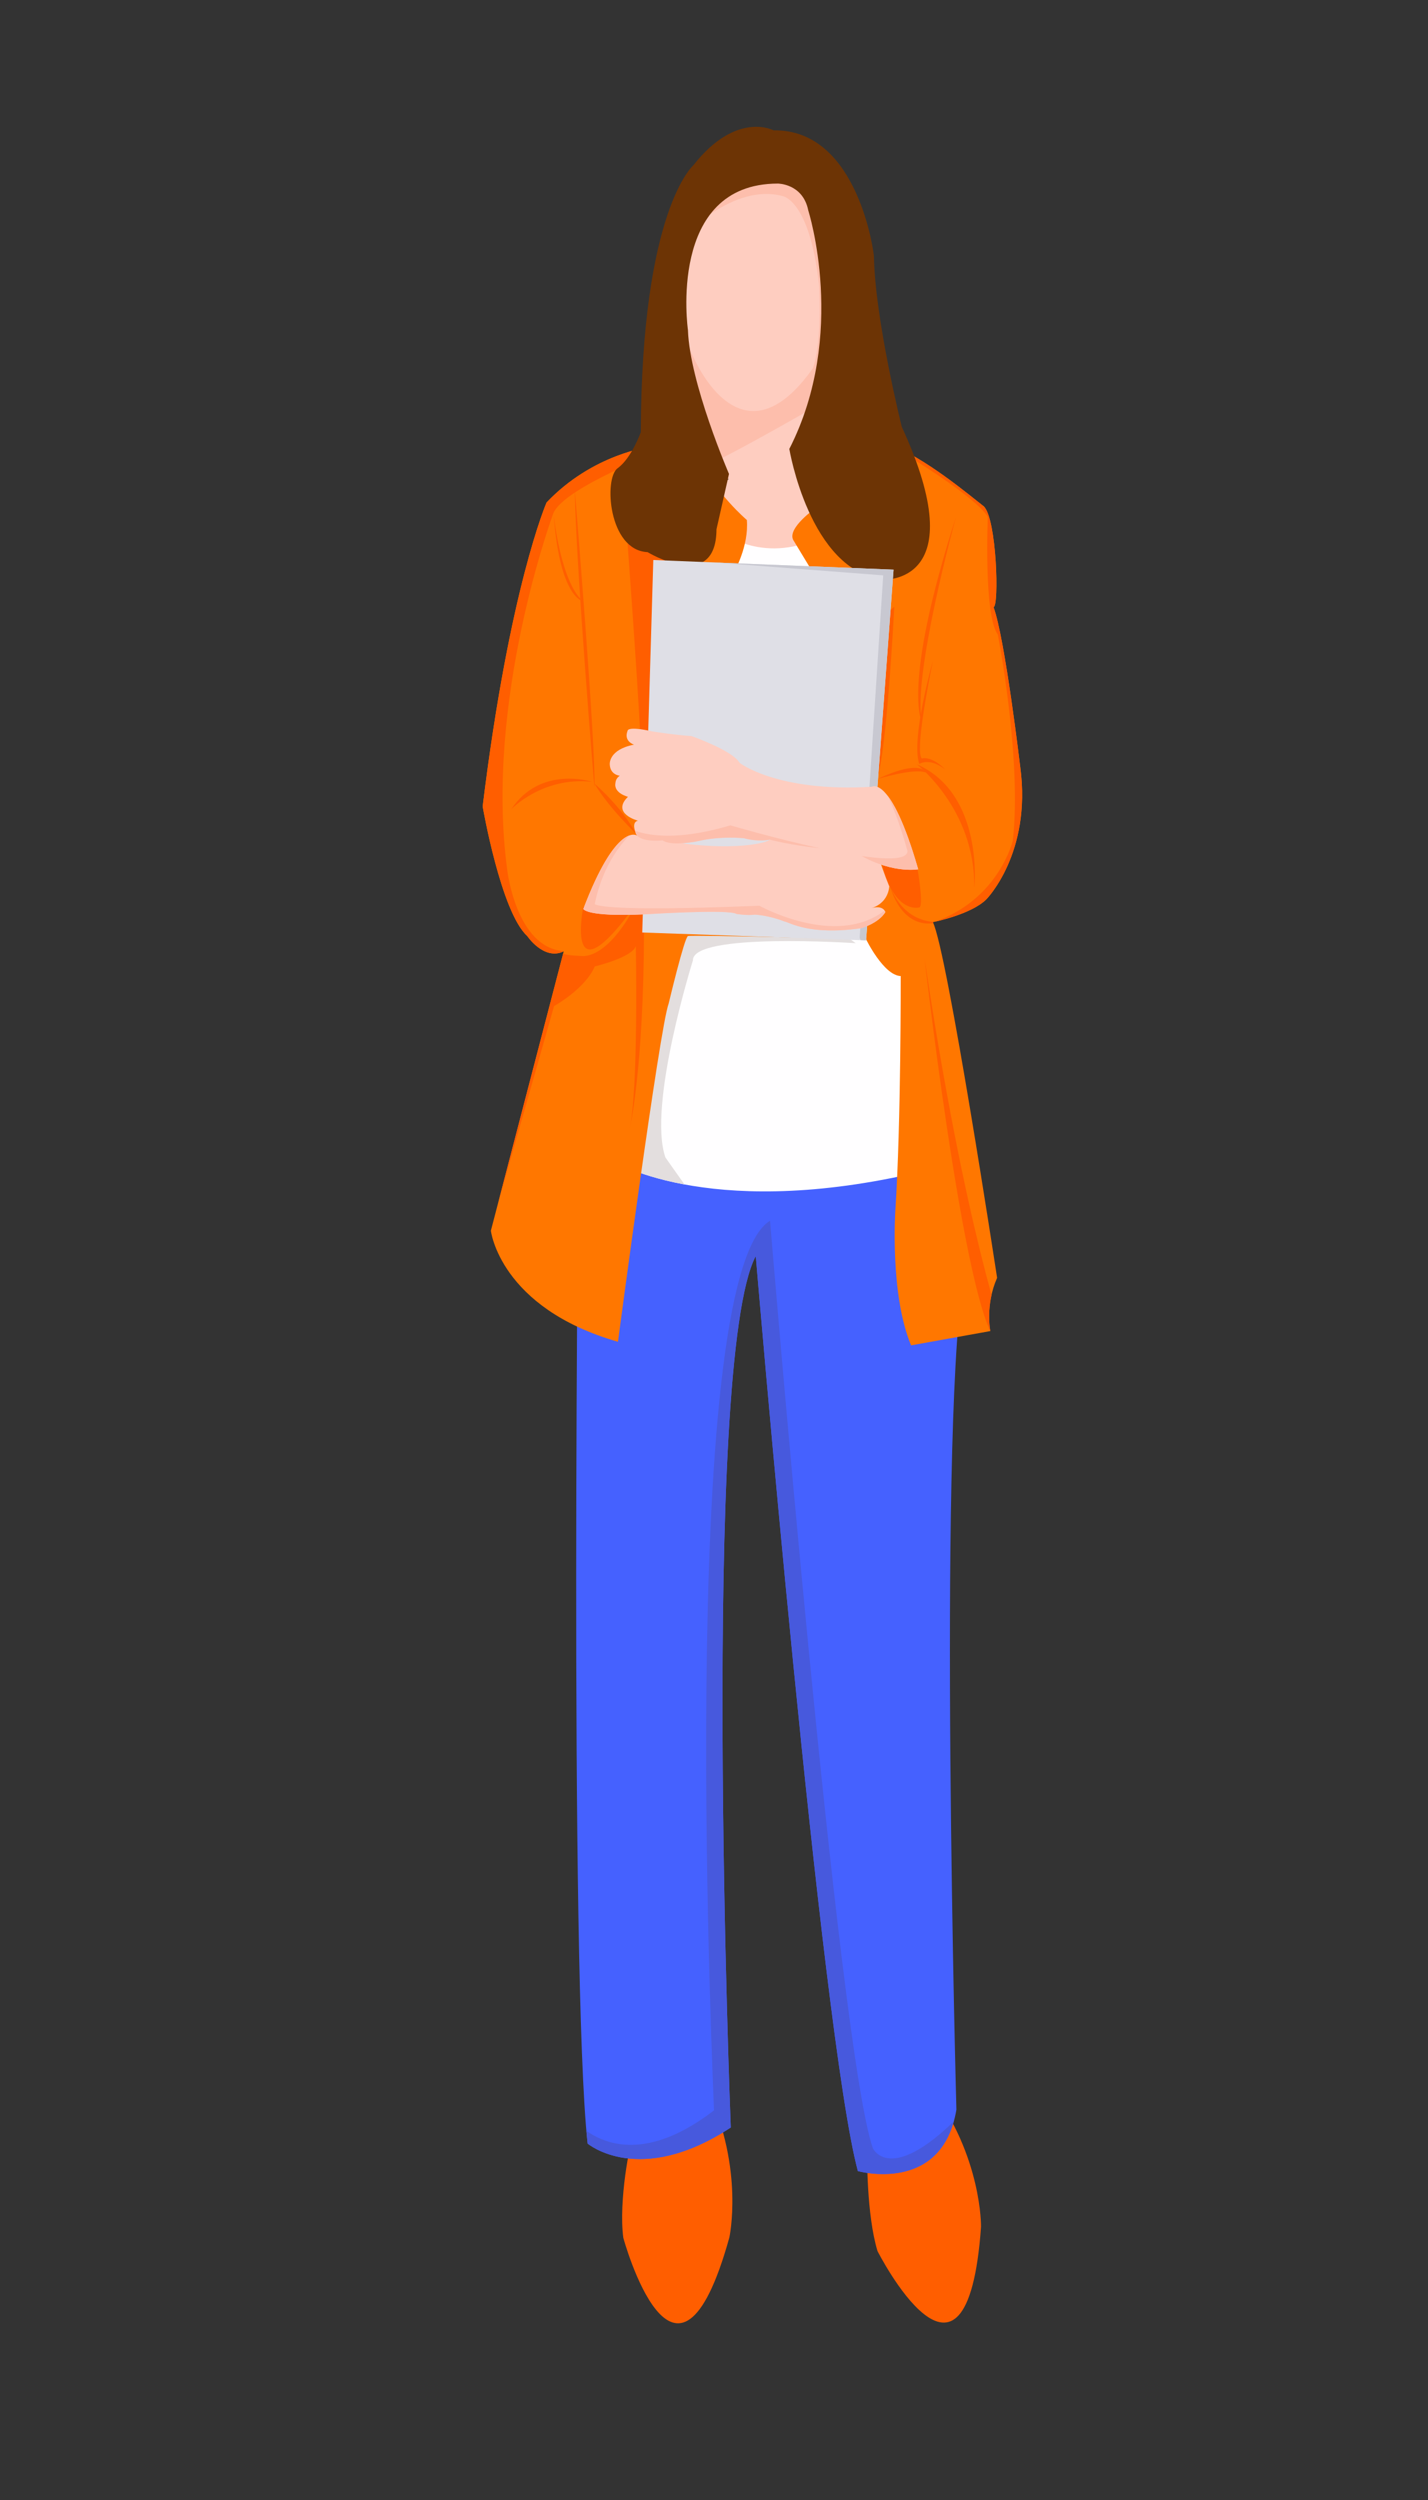 <?xml version="1.0" encoding="UTF-8"?><svg xmlns="http://www.w3.org/2000/svg" xmlns:xlink="http://www.w3.org/1999/xlink" viewBox="0 0 400 700" xml:space="preserve"><rect x="0" y="0" width="400" height="700" fill="#333333" stroke="none"/><path fill="#FF5E00" fill-rule="evenodd" d="M177.1 599.6c-.5-.4-3.9 16.7-2.5 27 0 0 14.7 53.9 29.7-.1 0 0 4.2-19.1-6.1-41.2l-21.1 14.3zM242.9 603.3s-.2 16.8 2.9 27c0 0 25 49.3 29-6.8 0 0 .3-19.6-14.1-38.8l-17.8 18.6z" clip-rule="evenodd" class="st0"></path><path fill="#4561FF" fill-rule="evenodd" d="M162.1 316.5s-2.7 237 2.5 283.7c0 0 14.5 12.3 40.1-4.5 0 0-8.5-214.8 7-244 0 0 18.4 218.4 28.6 256.2 0 0 23.6 6.6 27.6-17.2 0 0-5.1-185 1.8-231.5L255 318.8 235.6 302l-73.5 14.5z" clip-rule="evenodd" class="st1"></path><defs><path id="a" d="M162.1 316.5s-2.7 237 2.5 283.7c0 0 14.5 12.3 40.1-4.5 0 0-8.5-214.8 7-244 0 0 18.4 218.4 28.6 256.2 0 0 23.6 6.6 27.6-17.2 0 0-5.1-185 1.8-231.5L255 318.8 235.6 302l-73.5 14.5z"></path></defs><clipPath id="b"><use overflow="visible" xlink:href="#a"></use></clipPath><path fill="#4759DD" fill-rule="evenodd" d="M215.7 341.8s19.1 231.9 28.8 259.7c0 0 5.5 12.1 28.3-13.4l13.9 23.4-43.7 32.8-25.2-73.2 3.2 37.2-49.2 13.4-22.7-23.8 10.5-5.8s13.1 19.8 40.4-1.2c.1 0-11-232.9 15.7-249.1z" clip-path="url(#b)" clip-rule="evenodd" class="st2"></path><path fill="#FFFEFF" fill-rule="evenodd" d="M171 324.7s26.2 17 84.2 4l4.7-32.1L256 262l-19-13.1-60.6.7-6.2 14 .8 61.1z" clip-rule="evenodd" class="st3"></path><defs><path id="c" d="M171 324.7s26.2 17 84.2 4l4.7-32.1L256 262l-19-13.1-60.6.7-6.2 14 .8 61.1z"></path></defs><clipPath id="d"><use overflow="visible" xlink:href="#c"></use></clipPath><path fill="#E3DEDE" fill-rule="evenodd" d="M239.7 264.1s-45.8-3.1-45.6 4.8c0 0-12.8 40.7-7.7 55.2l8.7 12.3-20 5.4-17.6-12.8 17-64.9 33.4-23.3 31.8 23.3z" clip-path="url(#d)" clip-rule="evenodd" class="st4"></path><path fill="#FECDC0" fill-rule="evenodd" d="m216.1 47-20.5 9.9-7.4 33.8 12.1 40.7 3.8 2.8-12.3 6.3 5.1 9.2 20.5 5.7 22.5-6.9-.7-56.3-4.6-36.7-9.4-7.6-9.1-.9z" clip-rule="evenodd" class="st5"></path><defs><path id="e" d="m216.1 47-20.5 9.9-7.4 33.8 12.1 40.7 3.8 2.8-12.3 6.3 5.1 9.2 20.5 5.7 22.5-6.9-.7-56.3-4.6-36.7-9.4-7.6-9.1-.9z"></path></defs><clipPath id="f"><use overflow="visible" xlink:href="#e"></use></clipPath><path fill="#FDBEAC" fill-rule="evenodd" d="M191.7 92.6c-.1 3.6 16 46 40 4.2l.1 15.1s-28.2 16.3-34 18.4l-7.3-14.9 1.2-22.8z" clip-path="url(#f)" clip-rule="evenodd" class="st6"></path><path fill="#FDBEAC" fill-rule="evenodd" d="M191.7 66.1s13.7-14.9 27.5-11.2c0 0 7.6 1 10.2 24.8 0 0 1.4 21.7-3.5 26.7l6.2-1.5 1.9-20.1-2.5-23.1-5-10.8-11.8-4.9-13.2 1.1-9.8 19z" clip-path="url(#f)" clip-rule="evenodd" class="st7"></path><path fill="#FFFEFF" fill-rule="evenodd" d="M201.8 148.7s11.1 9.5 27.8 1.9c16.8-7.6 2.7 10.4 2.7 10.4l-2.6 4.4-33.6 1.6 5.7-18.3z" clip-rule="evenodd" class="st8"></path><path fill="#F70" fill-rule="evenodd" d="M205.7 160s4.1-7.1 3.5-14.4c0 0-8.6-7.3-13.2-16.9l-13.8-3.6s-16.1 1.9-29.1 15.6c0 0-10.4 23.8-17.9 85.1 0 0 5.1 29.6 12.5 36.3 0 0 4.6 6.9 10.2 4.3l-20.4 78.2s2.5 21.6 35.6 31.1c0 0 11.7-88.2 14.2-94.7 0 0 4.4-18.5 5.4-18.9.9-.4 49.9.9 49.9.9s4.9 10.1 9.7 10.3c0 0 .1 41.2-1.5 65.6 0 0-1.6 23.4 4.4 37.8l22.2-4s-1.5-7.2 1.9-14.9c0 0-14-91.8-18-99.6 0 0 10.7-2.1 15-6.4 0 0 12.7-12.9 9.5-36.9 0 0-4.3-36.3-7.5-44.9 1.6-.2.9-24.6-2.7-28.2-3.9-3-16.6-13.8-26.8-17.5l-20.1 17.8s-8.3 5.7-6.5 9.1l4.9 8.1-3.1 3.6-18.3-2.9z" clip-rule="evenodd" class="st9"></path><defs><path id="g" d="M205.7 160s4.1-7.1 3.5-14.4c0 0-8.6-7.3-13.2-16.9l-13.8-3.6s-16.1 1.9-29.1 15.6c0 0-10.4 23.8-17.9 85.1 0 0 5.1 29.6 12.5 36.3 0 0 4.6 6.9 10.2 4.3l-20.4 78.2s2.5 21.6 35.6 31.1c0 0 11.7-88.2 14.2-94.7 0 0 4.4-18.5 5.4-18.9.9-.4 49.9.9 49.9.9s4.9 10.1 9.7 10.3c0 0 .1 41.2-1.5 65.6 0 0-1.6 23.4 4.4 37.8l22.2-4s-1.5-7.2 1.9-14.9c0 0-14-91.8-18-99.6 0 0 10.7-2.1 15-6.4 0 0 12.7-12.9 9.5-36.9 0 0-4.3-36.3-7.5-44.9 1.6-.2.9-24.6-2.7-28.2-3.9-3-16.6-13.8-26.8-17.5l-20.1 17.8s-8.3 5.7-6.5 9.1l4.9 8.1-3.1 3.6-18.3-2.9z"></path></defs><clipPath id="h"><use overflow="visible" xlink:href="#g"></use></clipPath><path fill="#FF5E00" fill-rule="evenodd" d="M161 137.1s6 72.5 5.5 83.4c0 0-5.2-62.3-5.5-83.4zM176 256.1s-12.4.3-12.6-2.3c0 0-5.1 25.5 12.6 2.3zM246.6 240.1s5.3 1.6 10 .8c0 0 2.5 13.3.8 13.2-.1 0-7.4 2-10.8-14zM165.8 218.9s-14.4-4.7-22.6 7.7c0 0 8.7-9.2 22.6-7.7zM261.3 185.1s-6.2 21.8-3.8 28.8c0 0 2.8-1.9 7.2 1.5 0 0-3.1-3.4-6.2-3.1.1.1-3.2 2.6 2.8-27.2z" clip-path="url(#h)" clip-rule="evenodd" class="st10"></path><path fill="#FF5E00" fill-rule="evenodd" d="M253.4 127.1s19.7 11.8 23.3 17.6c0 0-1.2 27.5 2.8 33 0 0 6.8 34.8 4.2 57.7 0 0-3.9 16.4-21.9 22.7l8.4 6.8 33.9-41.1-9.7-75-17.7-23.8-16.6-2.8-6.7 4.9zM155.1 144.2s1.9 18.5 8.1 24.1c0 0-6.4-1-8.1-24.1zM175.6 149.6s2.8 37.4 3.8 57.2l6.2-.6.8-54.7-10.8-1.9zM250.5 169.9s-2.5 49.5-5.9 50.4c0 0-3.2-6.4-2.8-9.5.4-3.1 2.5-35.8 2.5-35.8l6.2-5.1zM176.6 256s-6 11.2-13 11.7c0 0-4.9-.1-5.9-.7l-7.1 15.2-16.1 63.6 2.8-1.1 17.9-63s8.7-4.8 11.4-11.1c0 0 10.5-2.5 11.5-5.7 0 0 .8 40.3-1.8 51.6 0 0 4-16.3 4.1-56.3l.7-6.2-3.1-.7-1.4 2.7z" clip-path="url(#h)" clip-rule="evenodd" class="st11"></path><path fill="#FF5E00" fill-rule="evenodd" d="M262.8 258.2s-9.6 3.6-13.7-10.7c0-.1 2.8 10.7 13.7 10.7zM267.8 144.7s-12.5 45.3-9.5 57.7c.1 0-6-9.4 9.5-57.7zM256.8 214s16.4 12.6 16.1 34.5c.1 0 2.7-26.3-16.1-34.5zM259 268.5s13.4 118 22.7 106.9c0 .1-11.3-30.5-22.7-106.9zM185.6 126.1s-27.5 10.3-30.6 17.6c0 0-19.4 52.3-12.9 100 0 0 2.5 21.6 15.7 22.6l-11.1 5.4-33.5-12-5.6-92.8s12.9-28.7 18.2-34.9c5.3-6.1 35-21 35-21l24.8 15.1z" clip-path="url(#h)" clip-rule="evenodd" class="st12"></path><path fill="#FF5E00" fill-rule="evenodd" d="M166.5 219.4s7.5 6.3 11.7 14.1c.1 0-7.3-6.8-11.7-14.1zM245.9 218.1s10.1-3.1 13.4-1.8c0 0-1.3-3.9-13.4 1.8z" clip-path="url(#h)" clip-rule="evenodd" class="st13"></path><path fill="#6D3405" fill-rule="evenodd" d="M216.7 36.5s-10.4-5.6-22.5 9.8c0 0-14.5 12.4-14.7 74.7 0 0-2.6 7.3-6.5 10.1s-2.6 23 8.4 23.5c0 0 19.2 11.7 19.3-6.4l3.5-15.5s-11-25.4-11.5-40.3c0 0-5.9-41 25.2-41 0 0 7 0 8.5 7.5 0 0 11.1 34.7-5.3 66.8 0 0 5.6 33.9 26.1 36.6 0 0 25.9 1.7 5.4-42.8 0 0-7.5-30-7.8-47.7.1.1-4.1-35.7-28.1-35.3z" clip-rule="evenodd" class="st14"></path><path fill="#DFDFE6" fill-rule="evenodd" d="m183 156.8-3.1 104.3 62.7 2.2 7.7-103.8-67.3-2.7z" clip-rule="evenodd" class="st15"></path><g><defs><path id="i" d="m183 156.8-3.1 104.3 62.7 2.2 7.7-103.8-67.3-2.7z"></path></defs><clipPath id="j"><use overflow="visible" xlink:href="#i"></use></clipPath><path fill="#C8C8D1" fill-rule="evenodd" d="m178 155.8 69.4 5.3-6.6 101.5 1.5 3.8 6.8-5.4 14.8-107.4-29-3.5-56.7 3.8" clip-path="url(#j)" clip-rule="evenodd" class="st16"></path></g><path fill="#FECDC0" fill-rule="evenodd" d="M178.3 233.9s-5.7-3.6-14.9 20.6c0 0 .7 2.3 17.4 1.5 0 0 23.5-1.5 25.5-.1 0 0 3 .5 5.1.2 0 0 3.7.1 8.3 1.9 1.4.2 6.9 4 21.5 1.9 0 0 4.8-1.3 6.8-4.5 0 0-.5-2.1-4-1.1 0 0 4.6-1 5.1-6.1 0 0-1.4-3.3-3.1-8.5 0 0-2.3-.4-6.5-3.3 0 0-2.5-1.2-6-.3 0 0-8.7-.9-10.5-1.8 0 0-3.8-.9-8.1 1.2.1.1-10.7 4.1-36.6-1.6z" clip-rule="evenodd" class="st17"></path><g><defs><path id="k" d="M178.3 233.9s-5.7-3.6-14.9 20.6c0 0 .7 2.3 17.4 1.5 0 0 23.5-1.5 25.5-.1 0 0 3 .5 5.1.2 0 0 3.7.1 8.3 1.9 1.4.2 6.9 4 21.5 1.9 0 0 4.8-1.3 6.8-4.5 0 0-.5-2.1-4-1.1 0 0 4.6-1 5.1-6.1 0 0-1.4-3.3-3.1-8.5 0 0-2.3-.4-6.5-3.3 0 0-2.5-1.2-6-.3 0 0-8.7-.9-10.5-1.8 0 0-3.8-.9-8.1 1.2.1.1-10.7 4.1-36.6-1.6z"></path></defs><clipPath id="l"><use overflow="visible" xlink:href="#k"></use></clipPath><path fill="#FDBEAC" fill-rule="evenodd" d="M179 231.5s-9.3 6.4-12.4 21.6c0 0 .1 2.4 46.1.5 0 0 21.1 11.8 34.9 1.5l5.1 1.6-5.3 8.1-49.8 2-46-9.4 1.1-26.8 16.9-5 1.3 5 8.1.9z" clip-path="url(#l)" clip-rule="evenodd" class="st18"></path></g><path fill="#FECDC0" fill-rule="evenodd" d="M244.2 220.3s5.3-3.6 13 23.1c0 0-8.1 1.5-18.3-5.2 0 0-12.7-.4-23.3-3.1 0 0-3.2.7-7.2-.4 0 0-6.5-.7-12.8.8 0 0-7.5 1.6-10-.2 0 0-7 .8-7.6-2.3 0 0-1.2-2.8.7-3.2 0 0-7.6-2-2.8-6.7 0 0-4.1-1-3.5-3.9 0 0 0-1.2 1.2-2 0 0-2.7-.2-2.8-3.2 0 0-.4-4.1 6.8-5.5 0 0-3-.9-1.8-3.9 0 0-.1-1.4 6.9.2 0 0 6.3 1 11 1.3 0 0 11.4 4 13.4 7.4-.2 0 10.6 8.4 37.1 6.8z" clip-rule="evenodd" class="st19"></path><g><defs><path id="m" d="M244.2 220.3s5.3-3.6 13 23.1c0 0-8.1 1.5-18.3-5.2 0 0-12.7-.4-23.3-3.1 0 0-3.2.7-7.2-.4 0 0-6.5-.7-12.8.8 0 0-7.5 1.6-10-.2 0 0-7 .8-7.6-2.3 0 0-1.2-2.8.7-3.2 0 0-7.6-2-2.8-6.7 0 0-4.1-1-3.5-3.9 0 0 0-1.2 1.2-2 0 0-2.7-.2-2.8-3.2 0 0-.4-4.1 6.8-5.5 0 0-3-.9-1.8-3.9 0 0-.1-1.4 6.9.2 0 0 6.3 1 11 1.3 0 0 11.4 4 13.4 7.4-.2 0 10.6 8.4 37.1 6.8z"></path></defs><clipPath id="n"><use overflow="visible" xlink:href="#m"></use></clipPath><path fill="#FDBEAC" fill-rule="evenodd" d="M172.4 229.2s6.8 9.4 32.2 1.9c0 0 49.4 14.5 49.6 7.2 0 0-4-14.9-7.8-18.9l10.8 2.9 9.8 18-2.1 12-53.4-1.4-40.7-8.6 1.6-13.1z" clip-path="url(#n)" clip-rule="evenodd" class="st20"></path></g></svg>